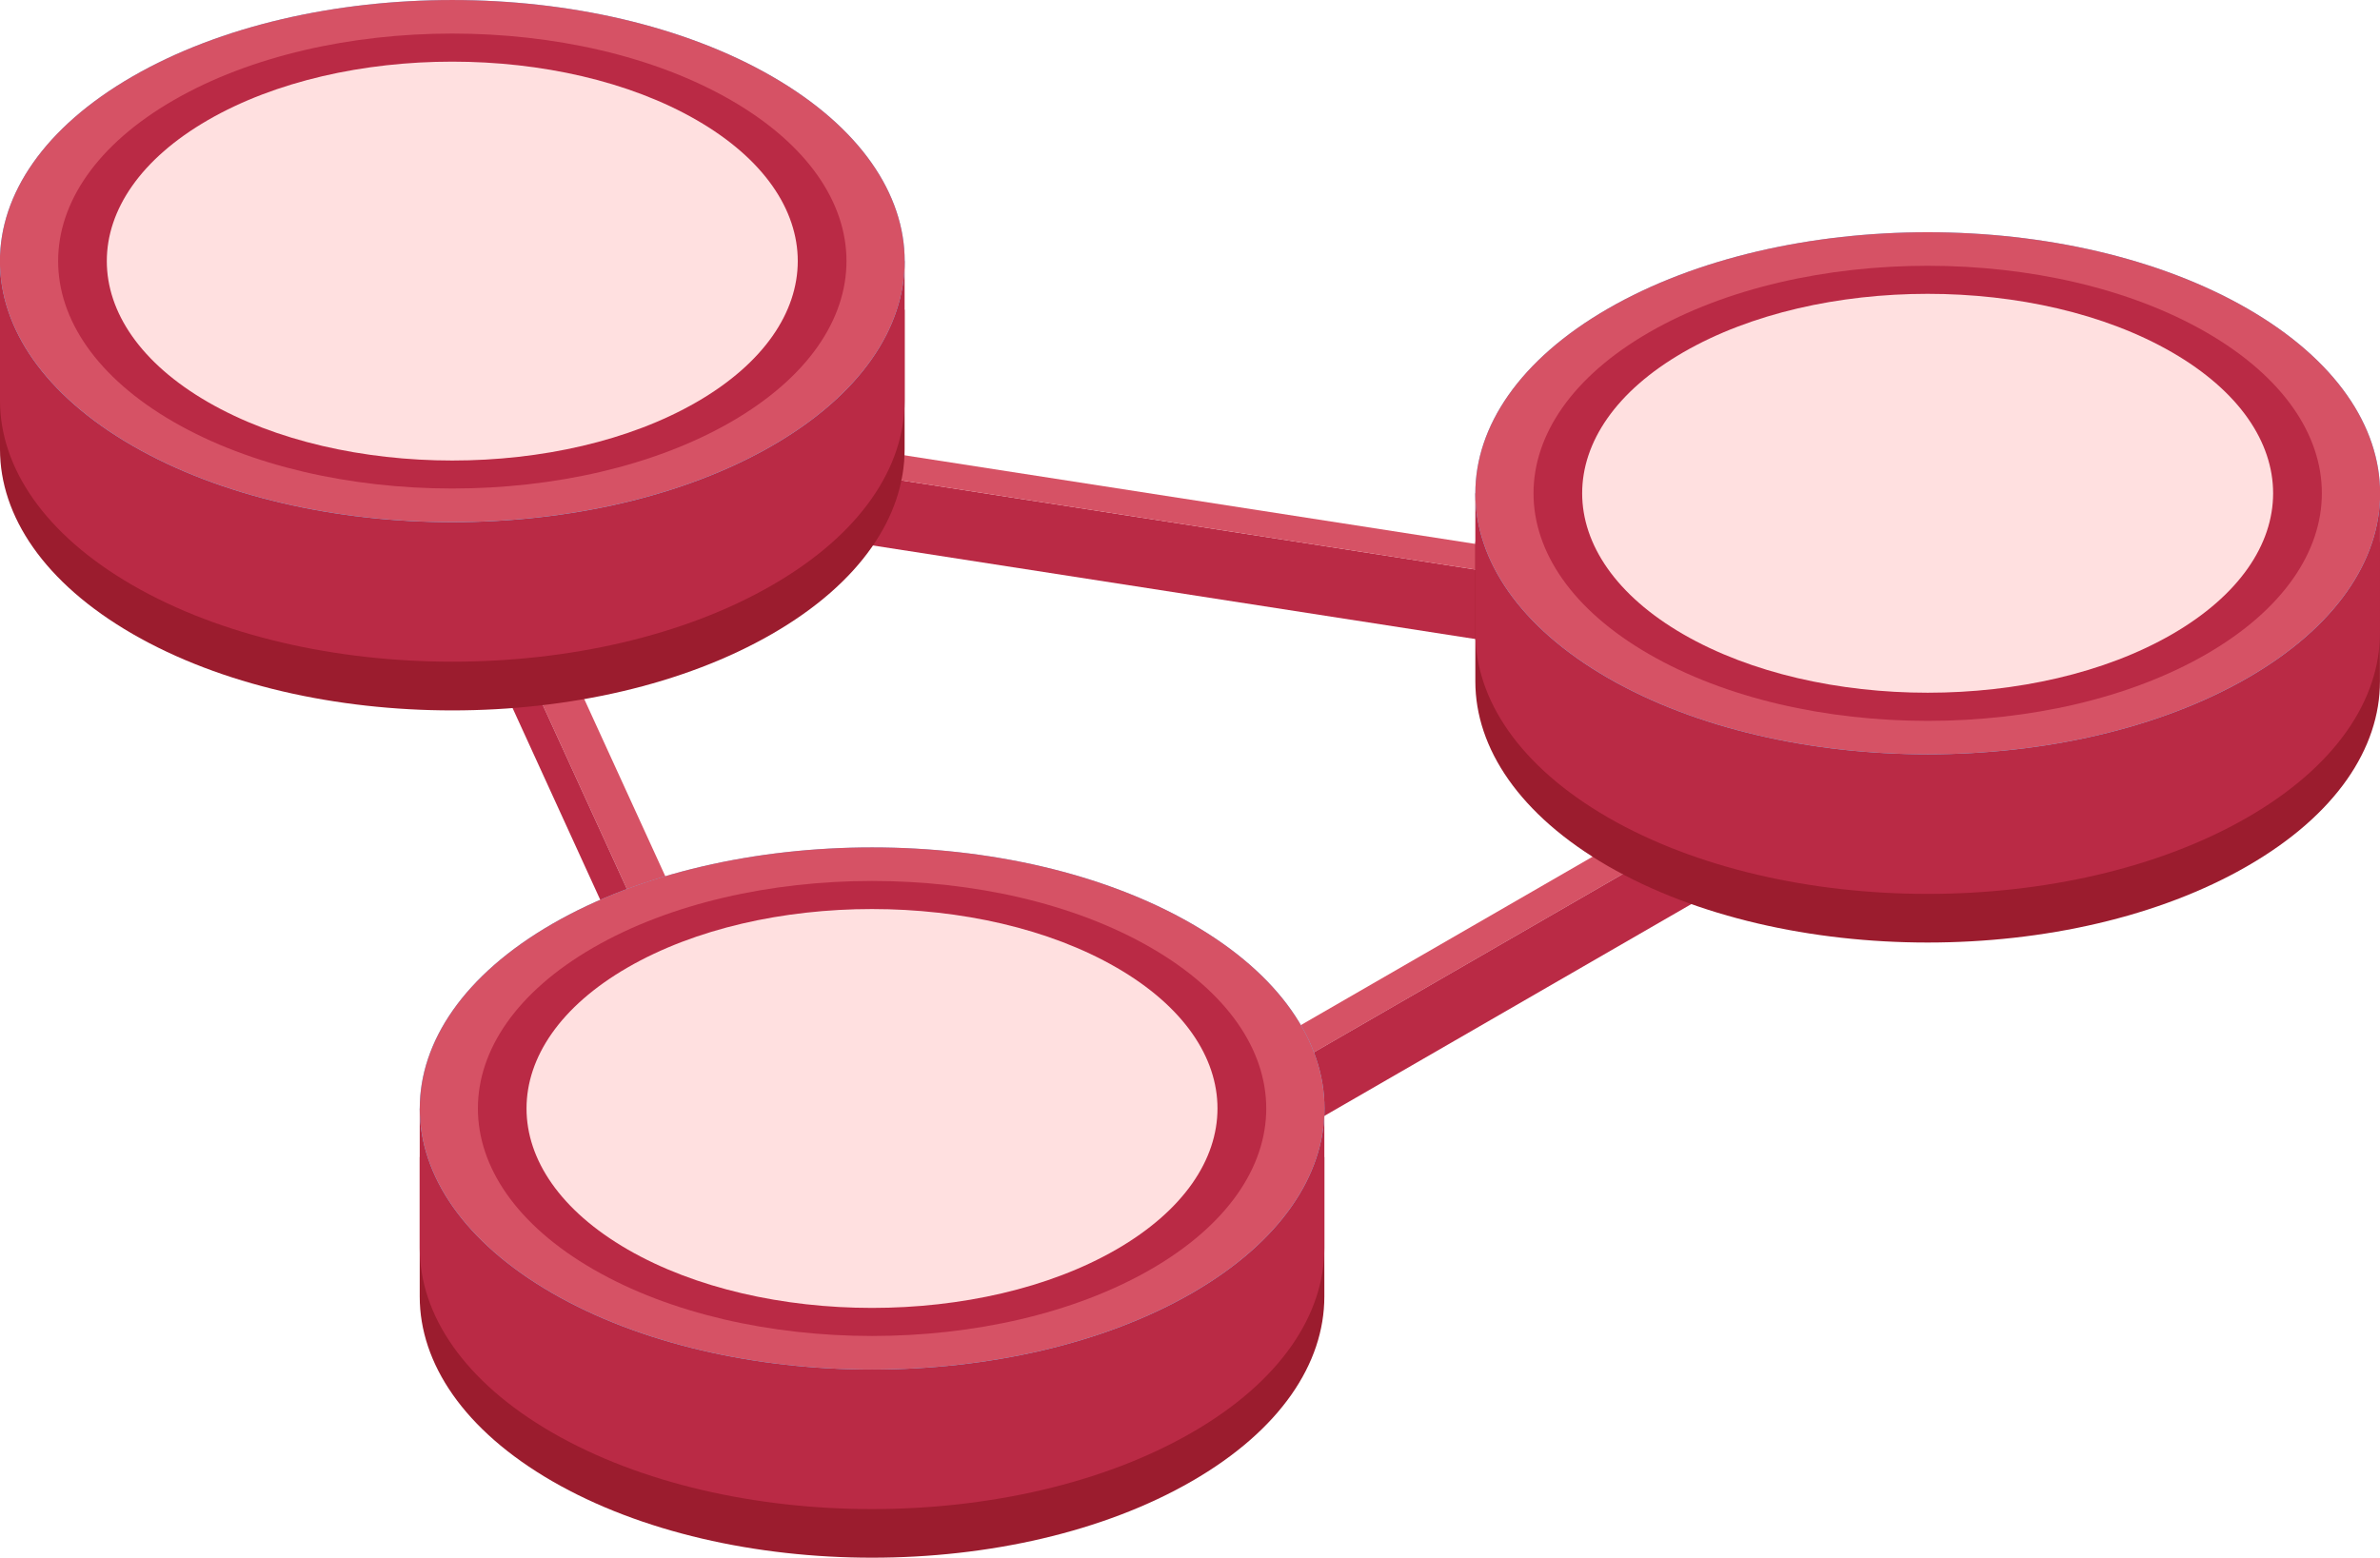 <svg id="Group_9113" data-name="Group 9113" xmlns="http://www.w3.org/2000/svg" xmlns:xlink="http://www.w3.org/1999/xlink" width="114.956" height="75.258" viewBox="0 0 114.956 75.258">
  <defs>
    <clipPath id="clip-path">
      <rect id="Rectangle_3800" data-name="Rectangle 3800" width="114.956" height="75.258" fill="none"/>
    </clipPath>
  </defs>
  <path id="Path_8738" data-name="Path 8738" d="M10.029,9.806l.01,3.359L82.847,24.477l-.008-3.359Z" transform="translate(11.818 10.034)" fill="#ba2a45"/>
  <path id="Path_8739" data-name="Path 8739" d="M8.063,8.973l21.115,46.2L87.759,21.349Zm2.9,1.685L83.773,21.971,30.267,52.862Z" transform="translate(10.883 9.182)" fill="#d65265"/>
  <path id="Path_8740" data-name="Path 8740" d="M37.011,8.973l.01,3.359,21.115,46.2-.008-3.357Z" transform="translate(-18.065 9.182)" fill="#ba2a45"/>
  <path id="Path_8741" data-name="Path 8741" d="M8.057,48.911l.01,3.359L66.648,18.446l-.01-3.357Z" transform="translate(32.005 15.441)" fill="#ba2a45"/>
  <g id="Group_9112" data-name="Group 9112">
    <g id="Group_9111" data-name="Group 9111" clip-path="url(#clip-path)">
      <path id="Path_8742" data-name="Path 8742" d="M35.221,7.4v6.74c0,3.227,2.137,6.454,6.4,8.919,8.536,4.929,22.358,4.929,30.894,0,4.275-2.464,6.4-5.691,6.4-8.919V7.4Z" transform="translate(-35.221 7.567)" fill="#9b1c2e"/>
      <path id="Path_8743" data-name="Path 8743" d="M35.221,6.234v6.74c0,3.227,2.137,6.454,6.4,8.919,8.536,4.929,22.358,4.929,30.894,0,4.275-2.464,6.4-5.691,6.4-8.919V6.234Z" transform="translate(-35.221 6.379)" fill="#ba2a45"/>
      <path id="Path_8744" data-name="Path 8744" d="M41.62,21.533c8.532,4.927,22.364,4.927,30.9,0s8.532-12.913,0-17.837-22.364-4.927-30.9,0-8.532,12.913,0,17.837" transform="translate(-35.223 0.001)" fill="#69c3fa"/>
      <path id="Path_8745" data-name="Path 8745" d="M42.185,19.566c7.436,4.293,19.488,4.293,26.924,0s7.436-11.251,0-15.545-19.488-4.291-26.924,0-7.436,11.251,0,15.545" transform="translate(-33.8 0.821)" fill="#69c3fa"/>
      <path id="Path_8746" data-name="Path 8746" d="M41.62,21.532c8.532,4.925,22.364,4.925,30.9,0s8.532-12.913,0-17.837-22.364-4.927-30.9,0-8.532,12.911,0,17.837" transform="translate(-35.223 0)" fill="#d65265"/>
      <path id="Path_8747" data-name="Path 8747" d="M42.185,19.564c7.436,4.291,19.488,4.291,26.924,0s7.436-11.251,0-15.543-19.488-4.293-26.924,0-7.436,11.249,0,15.543" transform="translate(-33.8 0.82)" fill="#ba2a45"/>
      <path id="Path_8748" data-name="Path 8748" d="M42.657,17.921c6.517,3.763,17.085,3.763,23.6,0s6.517-9.866,0-13.627-17.085-3.763-23.6,0-6.517,9.863,0,13.627" transform="translate(-32.611 1.506)" fill="#ffe0e0"/>
      <path id="Path_8750" data-name="Path 8750" d="M25.2,27.63v6.74c0,3.227,2.137,6.454,6.4,8.919,8.536,4.929,22.358,4.929,30.894,0,4.275-2.464,6.4-5.691,6.4-8.919V27.63Z" transform="translate(-4.927 28.273)" fill="#9b1c2e"/>
      <path id="Path_8751" data-name="Path 8751" d="M25.2,26.469v6.74c0,3.227,2.137,6.454,6.4,8.919,8.536,4.929,22.358,4.929,30.894,0,4.275-2.464,6.4-5.691,6.4-8.919v-6.74Z" transform="translate(-4.927 27.085)" fill="#ba2a45"/>
      <path id="Path_8752" data-name="Path 8752" d="M31.6,41.768c8.532,4.925,22.364,4.925,30.9,0s8.532-12.913,0-17.837-22.364-4.927-30.9,0-8.532,12.911,0,17.837" transform="translate(-4.926 20.707)" fill="#69c3fa"/>
      <path id="Path_8753" data-name="Path 8753" d="M32.164,39.8c7.436,4.291,19.488,4.291,26.924,0s7.436-11.251,0-15.545-19.488-4.291-26.924,0-7.436,11.251,0,15.545" transform="translate(-3.504 21.527)" fill="#69c3fa"/>
      <path id="Path_8754" data-name="Path 8754" d="M31.6,41.767c8.532,4.927,22.364,4.925,30.9,0s8.532-12.913,0-17.837S40.132,19,31.6,23.93s-8.532,12.913,0,17.837" transform="translate(-4.926 20.706)" fill="#d65265"/>
      <path id="Path_8755" data-name="Path 8755" d="M32.164,39.8c7.436,4.293,19.488,4.291,26.924,0s7.436-11.251,0-15.545-19.488-4.291-26.924,0-7.436,11.251,0,15.545" transform="translate(-3.504 21.527)" fill="#ba2a45"/>
      <path id="Path_8756" data-name="Path 8756" d="M32.637,38.156c6.517,3.763,17.085,3.763,23.6,0s6.517-9.866,0-13.627-17.085-3.763-23.6,0-6.517,9.863,0,13.627" transform="translate(-2.318 22.212)" fill="#ffe0e0"/>
      <path id="Path_8758" data-name="Path 8758" d="M0,12.94v6.74C0,22.907,2.14,26.134,6.4,28.6c8.536,4.929,22.358,4.929,30.894,0,4.275-2.464,6.4-5.691,6.4-8.919V12.94Z" transform="translate(71.26 13.241)" fill="#9b1c2e"/>
      <path id="Path_8759" data-name="Path 8759" d="M0,11.779v6.74c0,3.227,2.139,6.454,6.4,8.919,8.536,4.929,22.358,4.929,30.894,0,4.275-2.464,6.4-5.691,6.4-8.919v-6.74Z" transform="translate(71.26 12.053)" fill="#ba2a45"/>
      <path id="Path_8760" data-name="Path 8760" d="M6.4,27.078C14.932,32,28.763,32,37.3,27.078s8.532-12.913,0-17.837-22.364-4.927-30.9,0-8.532,12.913,0,17.837" transform="translate(71.261 5.675)" fill="#69c3fa"/>
      <path id="Path_8761" data-name="Path 8761" d="M6.963,25.111c7.436,4.293,19.488,4.291,26.924,0s7.436-11.251,0-15.545S14.4,5.274,6.963,9.566s-7.434,11.251,0,15.545" transform="translate(72.684 6.495)" fill="#69c3fa"/>
      <path id="Path_8762" data-name="Path 8762" d="M6.4,27.077C14.932,32,28.763,32,37.3,27.077s8.532-12.913,0-17.837-22.364-4.927-30.9,0-8.532,12.913,0,17.837" transform="translate(71.261 5.674)" fill="#d65265"/>
      <path id="Path_8763" data-name="Path 8763" d="M6.963,25.109c7.436,4.3,19.488,4.3,26.924,0s7.436-11.251,0-15.543S14.4,5.273,6.963,9.567s-7.434,11.253,0,15.543" transform="translate(72.684 6.494)" fill="#ba2a45"/>
      <path id="Path_8764" data-name="Path 8764" d="M7.436,23.466c6.517,3.763,17.085,3.763,23.6,0s6.517-9.863,0-13.627-17.085-3.763-23.6,0S.92,19.7,7.436,23.466" transform="translate(73.871 7.18)" fill="#ffe0e0"/>
    </g>
  </g>
</svg>
